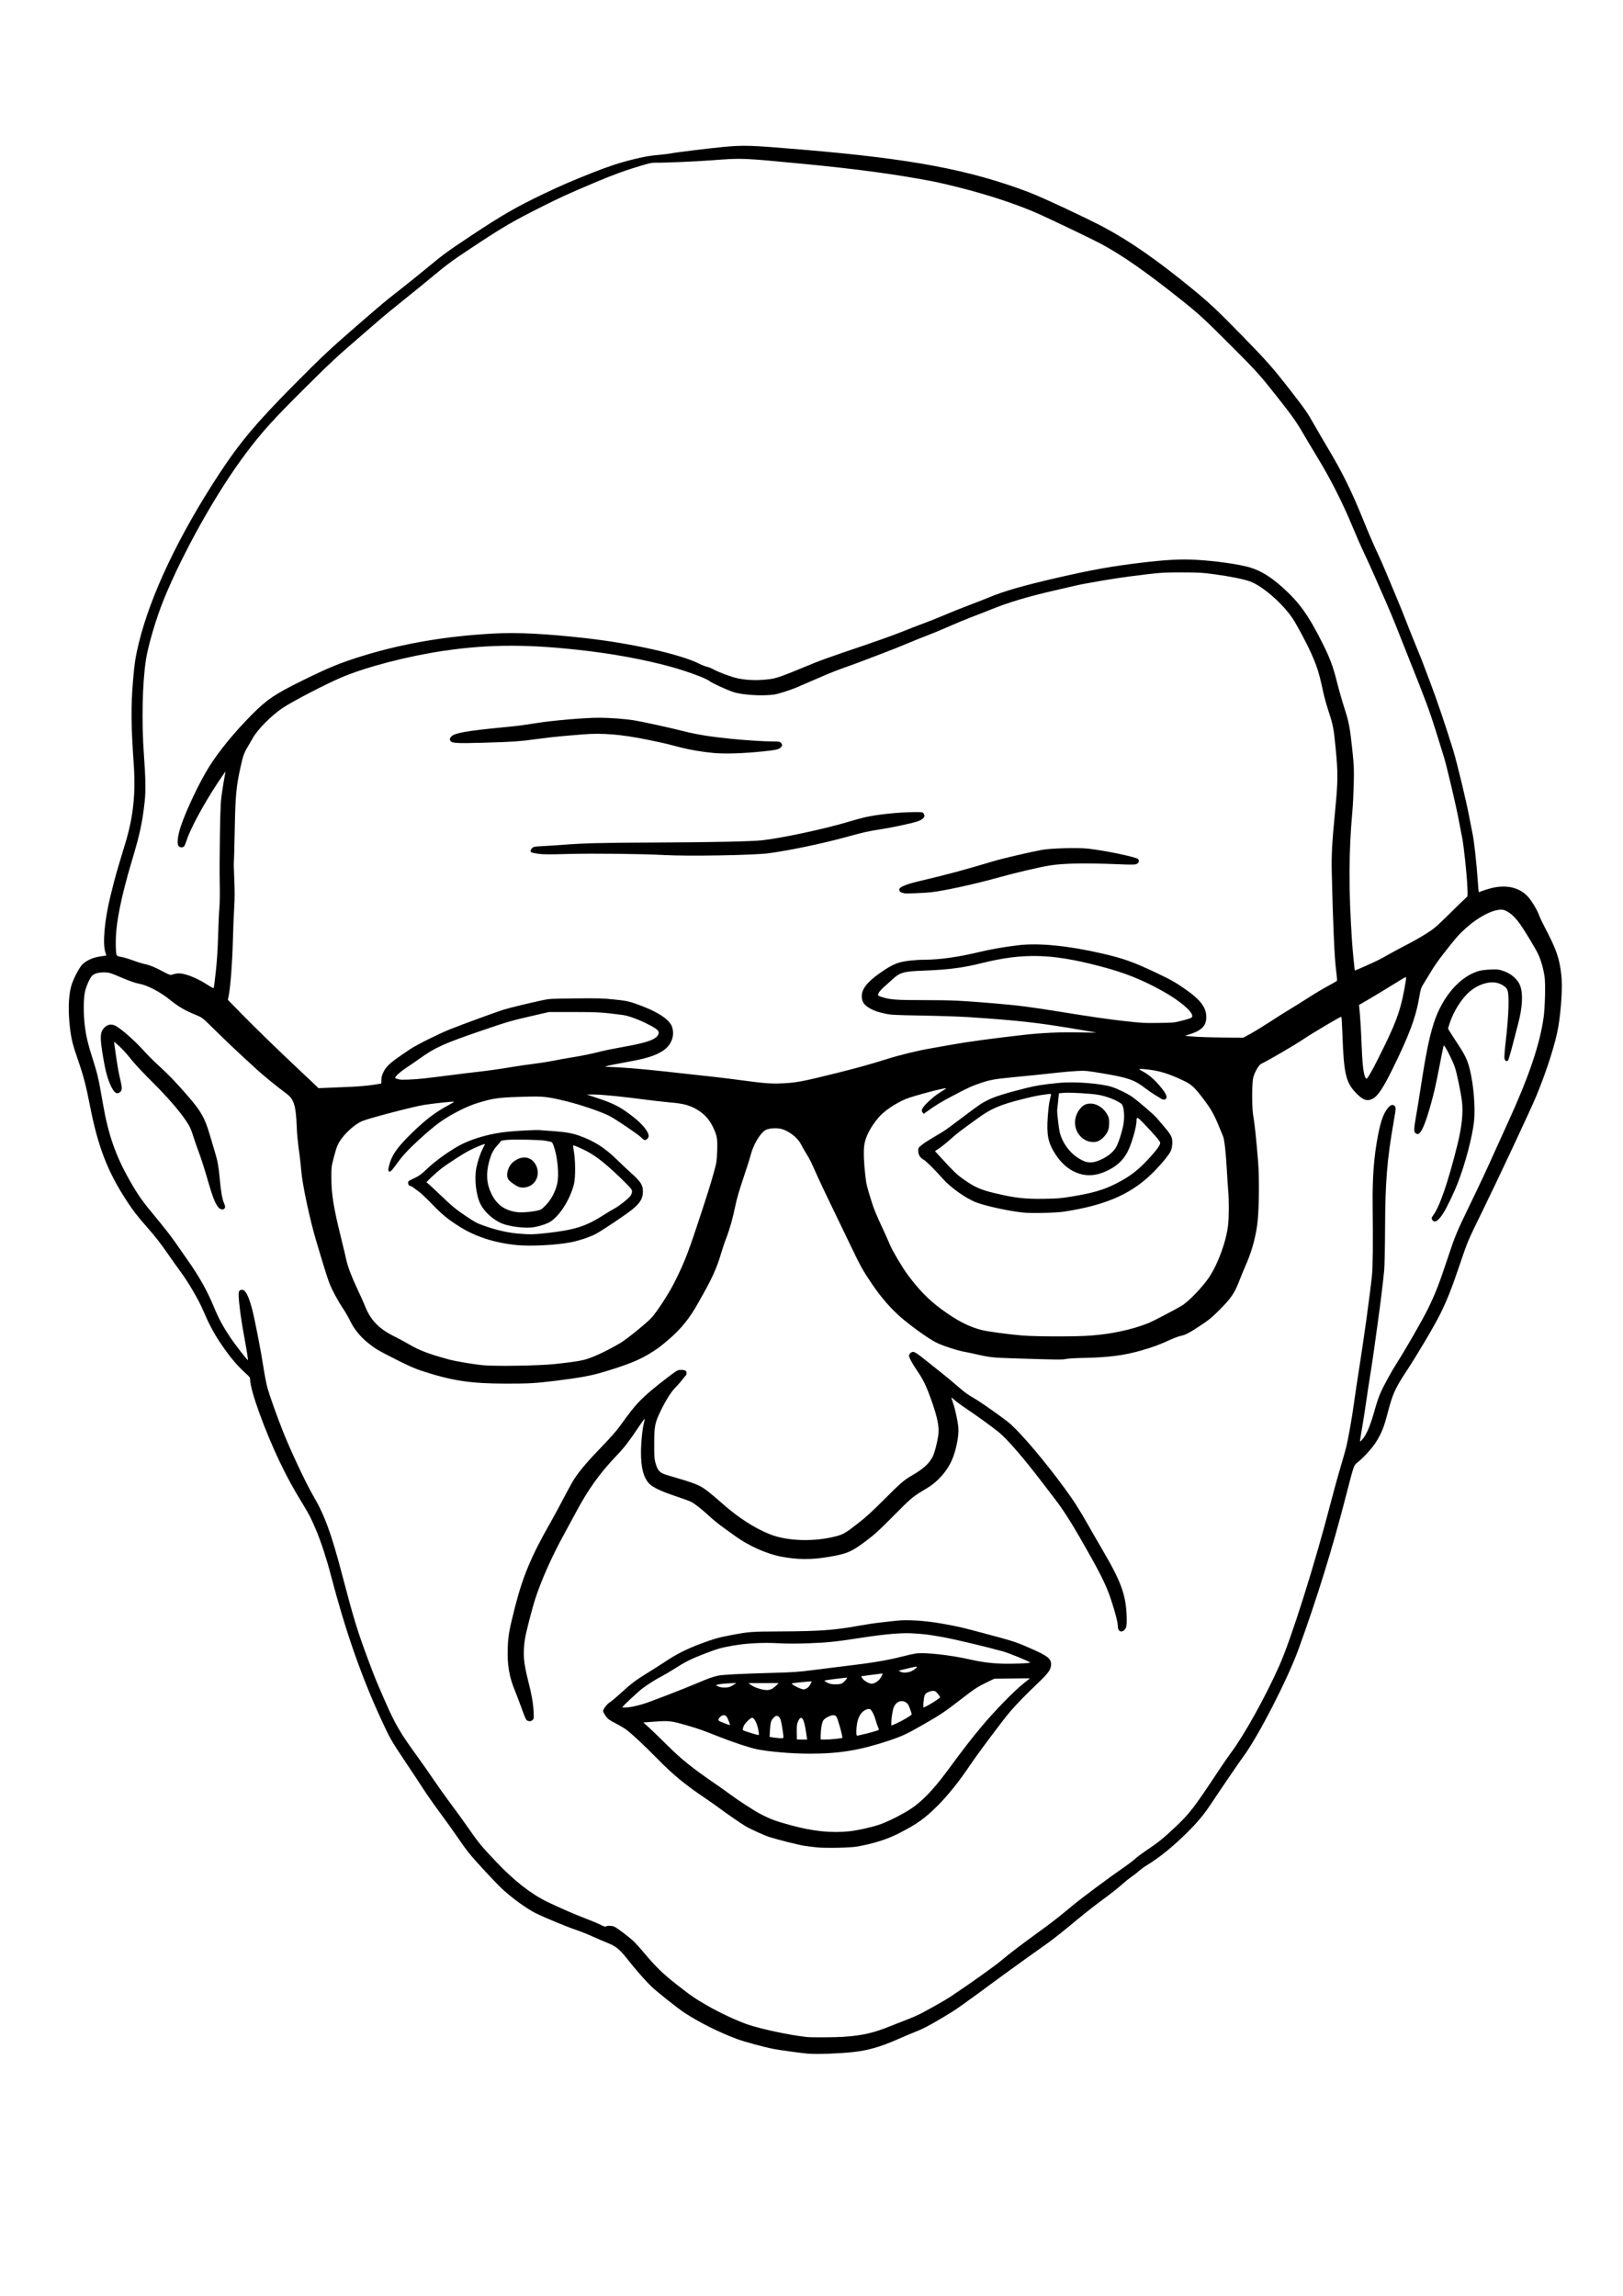 <?xml version="1.0" encoding="UTF-8" standalone="no"?>
<svg
   xmlns:dc="http://purl.org/dc/elements/1.1/"
   xmlns:cc="http://creativecommons.org/ns#"
   xmlns:rdf="http://www.w3.org/1999/02/22-rdf-syntax-ns#"
   xmlns:svg="http://www.w3.org/2000/svg"
   xmlns="http://www.w3.org/2000/svg"
   id="svg8"
   version="1.1"
   viewBox="0 0 210 297"
   height="297mm"
   width="210mm">
  <defs
     id="defs2" />
  <g
     id="layer1">
    <path
       id="path24"
       d="m 104.527,265.672 c -0.769,-0.061 -3.642,-0.455 -4.446,-0.61 -1.194,-0.23 -3.831,-0.948 -4.764,-1.297 -2.289,-0.856 -4.892,-2.161 -6.774,-3.397 -0.878,-0.577 -3.587,-2.733 -4.306,-3.428 -0.714,-0.69 -2.04,-2.201 -2.947,-3.358 -1.093,-1.394 -1.562,-1.789 -2.637,-2.216 -0.497,-0.198 -1.376,-0.577 -1.953,-0.842 -0.577,-0.265 -1.586,-0.665 -2.242,-0.889 -1.231,-0.42 -4.133,-1.625 -5.172,-2.148 -1.103,-0.555 -2.87,-1.825 -4.159,-2.988 -0.891,-0.804 -3.607,-3.727 -4.514,-4.858 -0.304,-0.379 -0.931,-1.25 -1.392,-1.935 -0.462,-0.685 -1.453,-2.071 -2.204,-3.08 -0.75,-1.009 -1.736,-2.41 -2.19,-3.114 -0.454,-0.704 -1.502,-2.288 -2.328,-3.521 -1.897,-2.832 -2.055,-3.111 -3.256,-5.729 -2.561,-5.582 -4.566,-11.352 -6.452,-18.559 -0.557,-2.129 -1.263,-4.277 -1.911,-5.81 -0.618,-1.464 -0.889,-1.992 -1.681,-3.287 -1.274,-2.079 -2.007,-3.42 -2.994,-5.476 -1.938,-4.036 -3.831,-9.28 -3.834,-10.621 -7.05e-4,-0.293 -0.052,-0.371 -0.517,-0.789 -1.22,-1.097 -2.136,-2.197 -3.409,-4.092 -0.79,-1.175 -1.479,-2.486 -2.175,-4.136 -0.547,-1.298 -1.897,-3.612 -2.875,-4.929 -0.368,-0.495 -1.046,-1.448 -1.507,-2.117 -1.059,-1.537 -1.7,-2.364 -2.832,-3.656 -1.277,-1.457 -1.813,-2.147 -2.592,-3.331 -2.543,-3.867 -3.807,-7.135 -4.849,-12.538 -0.463,-2.401 -0.828,-3.792 -1.515,-5.771 -0.669,-1.928 -0.862,-2.682 -1.026,-4.005 -0.266,-2.146 -0.232,-4.041 0.097,-5.42 0.205,-0.859 1.028,-2.496 1.483,-2.951 0.531,-0.531 1.385,-0.914 2.331,-1.045 0.408,-0.057 0.752,-0.109 0.764,-0.116 0.012,-0.007 -0.034,-0.171 -0.102,-0.364 -0.403,-1.143 -0.122,-4.256 0.672,-7.439 0.65,-2.607 0.664,-2.656 1.909,-6.767 1.013,-3.345 1.339,-6.389 1.082,-10.089 -0.358,-5.163 -0.38,-7.504 -0.1,-10.878 0.184,-2.215 0.333,-3.184 0.753,-4.899 1.535,-6.262 5.215,-13.989 10.46,-21.967 2.609,-3.968 4.752,-6.52 9.507,-11.319 3.72,-3.755 4.783,-4.754 8.224,-7.734 3.686,-3.192 3.52,-3.052 5.563,-4.651 0.982,-0.768 2.514,-2 3.404,-2.738 2.254,-1.867 2.756,-2.236 5.771,-4.237 4.087,-2.713 5.932,-3.775 9.578,-5.515 2.072,-0.989 3.524,-1.616 6.15,-2.658 2.082,-0.826 3.647,-1.338 5.35,-1.749 1.545,-0.374 2.042,-0.458 3.418,-0.584 0.548,-0.05 1.152,-0.125 1.342,-0.167 0.536,-0.118 4.78,-0.645 6.671,-0.828 2.837,-0.274 3.596,-0.25 10.546,0.338 14.102,1.193 21.526,2.595 29.239,5.524 1.642,0.624 7.639,3.429 9.705,4.54 3.412,1.835 6.851,4.232 11.334,7.9 2.257,1.847 3.311,2.836 6.524,6.127 3.209,3.287 3.913,4.086 6.336,7.2 1.745,2.242 2.123,2.79 2.954,4.275 0.329,0.588 1.125,1.952 1.768,3.031 1.947,3.266 3.086,5.586 4.673,9.517 0.516,1.279 1.256,2.998 1.644,3.82 0.388,0.822 0.918,2.018 1.179,2.657 0.26,0.639 0.792,1.91 1.182,2.823 0.39,0.913 1.035,2.501 1.433,3.529 0.398,1.028 1.01,2.553 1.358,3.39 0.349,0.837 0.634,1.538 0.634,1.557 0,0.019 0.463,1.24 1.03,2.713 0.883,2.296 2.201,6.176 3.111,9.155 0.457,1.497 1.67,6.522 2.013,8.345 0.185,0.982 0.388,2.009 0.45,2.284 0.211,0.928 0.529,3.787 0.705,6.349 0.049,0.706 0.1,1.296 0.114,1.31 0.014,0.014 0.203,-0.05 0.42,-0.143 0.217,-0.093 0.761,-0.262 1.21,-0.376 1.917,-0.486 3.627,-0.094 4.712,1.08 0.504,0.545 1.257,1.8 1.495,2.492 0.079,0.228 0.379,0.864 0.667,1.412 1.551,2.95 1.943,4.077 2.186,6.286 0.161,1.464 -0.013,4.413 -0.393,6.667 -0.357,2.115 -1.511,5.737 -2.87,9.009 -0.705,1.697 -4.995,10.855 -6.963,14.863 -1.884,3.838 -1.908,3.896 -2.946,6.975 -1.012,3.004 -1.638,4.581 -2.531,6.372 -0.761,1.527 -2.946,5.219 -4.346,7.343 -1.457,2.21 -1.787,2.946 -2.429,5.409 -0.474,1.821 -0.745,2.507 -1.459,3.691 -0.449,0.745 -1.64,2.064 -2.437,2.699 -0.495,0.394 -0.445,0.25 -1.53,4.462 -1.725,6.698 -3.707,13.097 -6.096,19.68 -1.414,3.897 -5.248,11.354 -7.148,13.905 -0.478,0.642 -2.7,3.895 -4.201,6.151 -0.907,1.363 -1.752,2.378 -3.064,3.679 -1.792,1.777 -3.62,3.262 -5.176,4.204 -0.354,0.214 -0.84,0.567 -1.079,0.784 -0.24,0.217 -0.663,0.548 -0.942,0.735 -0.278,0.187 -0.708,0.524 -0.955,0.748 -0.696,0.631 -1.755,1.466 -3.198,2.522 -0.726,0.532 -2.287,1.773 -3.469,2.758 -1.182,0.986 -2.614,2.12 -3.184,2.521 -1.492,1.051 -4.604,3.282 -5.603,4.016 -6.208,4.566 -6.218,4.573 -8.081,5.678 -1.824,1.082 -2.529,1.448 -3.565,1.848 -0.41,0.159 -1.364,0.56 -2.12,0.893 -2.364,1.041 -3.971,1.501 -5.94,1.7 -1.981,0.201 -4.588,0.289 -5.771,0.195 z m 4.664,-2.184 c 2.362,-0.155 3.848,-0.494 6.006,-1.372 0.639,-0.26 1.643,-0.655 2.229,-0.878 0.587,-0.223 1.371,-0.567 1.744,-0.763 1.355,-0.716 3.182,-1.754 3.749,-2.13 2.601,-1.723 5.937,-4.104 6.809,-4.86 0.742,-0.643 2.469,-1.958 4.546,-3.461 1.836,-1.329 2.56,-1.893 4.546,-3.542 1.172,-0.973 4.806,-3.68 6.435,-4.792 0.594,-0.405 1.304,-0.938 1.578,-1.185 0.274,-0.246 0.797,-0.649 1.163,-0.896 1.939,-1.309 2.412,-1.687 4.089,-3.264 1.818,-1.709 2.401,-2.467 5.53,-7.192 0.635,-0.959 1.379,-2.038 1.652,-2.397 1.662,-2.185 4.525,-7.34 6.277,-11.304 1.568,-3.546 4.619,-13.228 6.667,-21.157 0.363,-1.406 0.904,-3.368 1.201,-4.359 0.297,-0.991 0.63,-2.158 0.74,-2.591 0.287,-1.134 0.751,-3.732 1.044,-5.851 0.14,-1.007 0.381,-2.633 0.537,-3.615 0.721,-4.538 1.542,-10.466 1.793,-12.954 0.109,-1.084 0.137,-4.078 0.082,-9.009 -0.041,-3.657 0.165,-6.327 0.698,-9.075 0.353,-1.818 0.711,-2.807 1.26,-3.484 0.339,-0.418 0.626,-0.521 0.86,-0.309 0.213,0.193 0.207,0.327 -0.084,1.992 -0.873,4.986 -1.098,7.745 -1.127,13.865 -0.012,2.501 -0.063,4.906 -0.115,5.439 -0.155,1.588 -0.499,4.425 -0.755,6.228 -0.133,0.936 -0.356,2.549 -0.495,3.584 -0.139,1.035 -0.381,2.66 -0.537,3.612 -0.156,0.952 -0.4,2.552 -0.542,3.557 -0.141,1.005 -0.386,2.571 -0.544,3.482 -0.158,0.91 -0.273,1.669 -0.256,1.685 0.017,0.017 0.169,-0.13 0.337,-0.326 0.551,-0.641 1.042,-1.85 1.663,-4.091 0.164,-0.592 0.447,-1.417 0.63,-1.832 0.435,-0.991 1.448,-2.843 2.173,-3.972 1.093,-1.702 3.316,-5.576 4.007,-6.987 0.904,-1.844 1.456,-3.259 2.493,-6.394 0.995,-3.007 1.193,-3.484 2.94,-7.087 1.304,-2.689 2.321,-4.867 3.245,-6.947 0.264,-0.594 1.004,-2.222 1.644,-3.619 2.693,-5.87 4.141,-10.131 4.626,-13.611 0.182,-1.304 0.257,-4.344 0.13,-5.24 -0.146,-1.032 -0.465,-2.166 -0.824,-2.928 -0.373,-0.794 -1.738,-3.052 -2.408,-3.987 -0.8,-1.115 -1.699,-1.795 -2.373,-1.795 -1.159,0 -2.998,0.96 -4.574,2.386 -0.93,0.842 -1.172,1.114 -2.567,2.883 -1.121,1.422 -1.389,1.805 -2.184,3.122 -0.316,0.523 -0.691,1.137 -0.835,1.366 -0.211,0.336 -0.294,0.613 -0.434,1.453 -0.449,2.7 -1.306,5.008 -3.53,9.508 -1.412,2.856 -2.114,3.776 -2.985,3.907 -0.536,0.08 -0.979,-0.165 -1.749,-0.971 -1.253,-1.311 -1.525,-2.509 -1.695,-7.451 -0.043,-1.251 -0.109,-2.305 -0.147,-2.343 -0.066,-0.066 -3.709,2.092 -5.008,2.966 -1.098,0.739 -4.562,2.756 -5.352,3.116 -0.296,0.135 -0.791,0.962 -1.012,1.69 -0.218,0.718 -0.219,4.038 -0.001,5.187 0.152,0.8 0.364,2.82 0.602,5.733 0.187,2.285 0.125,6.603 -0.118,8.281 -0.275,1.894 -0.778,3.619 -1.57,5.379 -0.164,0.365 -0.512,1.214 -0.772,1.886 -0.595,1.536 -1.052,2.198 -2.57,3.721 -0.939,0.942 -1.324,1.258 -2.367,1.945 -1.56,1.027 -1.986,1.253 -2.59,1.371 -0.265,0.052 -0.893,0.284 -1.395,0.516 -1.324,0.612 -2.231,0.948 -3.69,1.367 -2.292,0.659 -4.272,0.913 -7.644,0.978 -0.936,0.018 -1.908,0.079 -2.159,0.135 -0.469,0.104 -1.072,0.097 -6.726,-0.082 -2.662,-0.084 -3.156,-0.136 -4.728,-0.499 -0.574,-0.132 -1.286,-0.283 -1.583,-0.334 -1.018,-0.177 -3.005,-0.831 -3.813,-1.255 -0.959,-0.503 -2.916,-1.895 -4.317,-3.069 -1.334,-1.118 -2.723,-2.701 -3.895,-4.438 -1.217,-1.803 -1.497,-2.304 -2.739,-4.899 -0.59,-1.233 -1.689,-3.512 -2.442,-5.065 -0.753,-1.553 -1.602,-3.346 -1.888,-3.986 -0.91,-2.038 -0.988,-2.196 -1.446,-2.937 -0.248,-0.4 -0.564,-0.953 -0.703,-1.229 -0.477,-0.944 -1.802,-1.896 -2.818,-2.023 -0.715,-0.09 -1.517,0.018 -1.839,0.247 -0.703,0.5 -1.514,1.899 -1.832,3.16 -0.098,0.388 -0.531,1.752 -0.962,3.031 -0.538,1.598 -0.862,2.715 -1.033,3.571 -0.312,1.553 -0.735,3.045 -1.203,4.247 -0.199,0.509 -0.534,1.518 -0.746,2.242 -0.398,1.361 -1.05,2.839 -2.012,4.555 -0.256,0.457 -0.653,1.167 -0.882,1.578 -1.03,1.847 -2.148,3.247 -3.595,4.502 -1.31,1.136 -1.59,1.343 -2.779,2.062 -1.295,0.782 -2.811,1.387 -5.597,2.231 -1.824,0.553 -3.059,0.785 -6.394,1.203 -2.579,0.323 -3.608,0.382 -6.477,0.375 -4.634,-0.011 -6.962,-0.367 -10.952,-1.674 -0.851,-0.279 -1.711,-0.66 -3.28,-1.456 -2.363,-1.199 -2.671,-1.381 -3.606,-2.134 -0.995,-0.802 -1.785,-1.77 -2.295,-2.812 -0.238,-0.487 -0.647,-1.202 -0.909,-1.591 -0.661,-0.979 -1.426,-2.392 -1.775,-3.28 -0.162,-0.411 -0.525,-1.513 -0.807,-2.45 -0.282,-0.936 -0.676,-2.244 -0.875,-2.906 -0.871,-2.898 -1.859,-7.535 -1.99,-9.342 -0.026,-0.365 -0.102,-1.075 -0.167,-1.578 -0.315,-2.414 -0.365,-2.912 -0.412,-4.11 -0.104,-2.652 -0.367,-3.482 -1.328,-4.184 -1.052,-0.769 -2.992,-2.349 -3.795,-3.088 -0.442,-0.407 -1.414,-1.3 -2.159,-1.983 -0.745,-0.683 -2.158,-2.035 -3.14,-3.003 -1.781,-1.755 -1.787,-1.761 -2.519,-2.061 -1.528,-0.626 -2.357,-1.105 -3.445,-1.991 -1.251,-1.018 -2.907,-1.889 -3.967,-2.085 -0.494,-0.091 -1.165,-0.317 -2.025,-0.68 -1.813,-0.765 -1.884,-0.788 -2.533,-0.793 -0.679,-0.006 -1.173,0.117 -1.497,0.371 -0.311,0.244 -0.823,1.366 -0.998,2.184 -0.189,0.883 -0.191,2.958 -0.006,4.401 0.17,1.323 0.412,2.349 0.951,4.027 0.696,2.169 0.824,2.722 1.384,5.979 0.692,4.031 1.66,6.793 3.523,10.053 1.051,1.839 1.625,2.645 3.377,4.744 0.889,1.064 1.976,2.459 2.417,3.098 0.44,0.639 1.195,1.722 1.678,2.405 1.461,2.069 2.544,4.006 3.37,6.023 0.578,1.411 1.145,2.472 2.041,3.82 0.682,1.025 2.304,3.119 2.364,3.052 0.035,-0.04 -0.212,-1.584 -0.502,-3.135 -0.485,-2.597 -0.795,-5.2 -0.675,-5.678 0.063,-0.251 0.367,-0.36 0.622,-0.223 0.361,0.193 0.753,1.088 1.129,2.58 0.349,1.382 1.107,5.29 1.412,7.275 0.162,1.055 0.403,2.307 0.537,2.782 0.283,1.007 1.208,3.607 1.971,5.538 0.99,2.507 3.06,6.908 3.976,8.455 1.425,2.406 2.333,4.886 3.691,10.078 1.48,5.661 2.029,7.455 3.388,11.085 0.865,2.31 1.06,2.788 2.137,5.242 1.396,3.182 1.959,4.145 4.363,7.463 0.596,0.822 1.497,2.111 2.004,2.865 0.507,0.754 1.507,2.155 2.223,3.114 0.716,0.959 1.651,2.248 2.078,2.865 1.482,2.14 1.82,2.553 3.756,4.592 2.318,2.441 4.485,4.142 6.58,5.163 1.536,0.749 3.799,1.732 5.107,2.22 0.617,0.23 1.415,0.565 1.775,0.746 0.466,0.234 0.68,0.303 0.743,0.239 0.125,-0.125 0.756,-0.111 1.076,0.022 0.316,0.132 1.722,1.184 2.415,1.806 0.268,0.241 0.926,0.963 1.463,1.606 1.441,1.725 2.445,2.705 4.096,3.996 2.067,1.617 2.389,1.838 4.125,2.841 1.544,0.892 3.881,1.979 5.219,2.427 1.789,0.599 5.413,1.366 7.569,1.602 0.633,0.069 3.628,0.054 4.83,-0.025 z m -3.46,-24.5 c -0.457,-0.042 -1.192,-0.132 -1.634,-0.2 -0.778,-0.121 -3.454,-0.792 -4.552,-1.142 -0.626,-0.2 -2.46,-1.032 -3.094,-1.405 -0.528,-0.31 -2.607,-1.747 -3.466,-2.395 -0.343,-0.258 -1.134,-0.814 -1.758,-1.234 -2.589,-1.743 -4.207,-3.078 -6.168,-5.088 -1.685,-1.728 -3.534,-3.443 -4.183,-3.881 -0.259,-0.175 -0.85,-0.512 -1.312,-0.749 -0.715,-0.366 -0.892,-0.499 -1.183,-0.888 -0.193,-0.259 -0.342,-0.55 -0.342,-0.671 0,-0.255 0.577,-0.976 0.924,-1.155 0.131,-0.068 0.734,-0.576 1.339,-1.128 1.42,-1.297 1.882,-1.645 3.591,-2.703 0.776,-0.481 1.673,-1.051 1.993,-1.266 1.585,-1.069 2.866,-1.723 4.779,-2.439 1.67,-0.625 2.268,-0.797 3.774,-1.085 2.466,-0.471 2.679,-0.488 6.477,-0.506 5.166,-0.025 7.061,-0.163 10.255,-0.746 0.845,-0.154 2.115,-0.343 2.823,-0.419 0.708,-0.076 1.549,-0.171 1.868,-0.21 1.472,-0.181 3.859,-0.032 6.145,0.385 2.125,0.387 2.347,0.438 5.356,1.242 3.883,1.036 4.135,1.119 6.145,2.012 2.07,0.92 2.489,1.256 2.491,1.995 7.2e-4,0.628 -0.322,1.102 -1.564,2.29 -1.864,1.785 -2.835,2.779 -3.74,3.831 -0.909,1.056 -4.135,5.366 -5.152,6.881 -1.396,2.081 -2.836,3.888 -4.154,5.21 -1.729,1.735 -2.713,2.437 -5.153,3.68 -1.445,0.736 -3.225,1.299 -5.273,1.669 -0.895,0.162 -3.99,0.232 -5.231,0.118 z m 4.122,-2.075 c 1.004,-0.101 2.67,-0.465 3.849,-0.841 1.027,-0.327 3.042,-1.334 4.197,-2.098 1.38,-0.912 2.892,-2.482 4.564,-4.739 2.471,-3.334 3.018,-4.043 4.517,-5.848 1.658,-1.997 4.291,-4.696 5.509,-5.647 0.422,-0.33 0.768,-0.609 0.768,-0.62 0,-0.011 -1.037,-0.004 -2.304,0.016 l -2.304,0.036 -0.913,0.44 c -1.275,0.615 -1.599,0.828 -3.529,2.32 -2.012,1.556 -2.487,1.873 -4.733,3.162 -2.18,1.251 -2.715,1.499 -4.549,2.112 -3.638,1.214 -6.356,1.66 -10.107,1.659 -2.378,-7.1e-4 -5.297,-0.246 -6.912,-0.58 -0.951,-0.197 -3.014,-0.88 -4.879,-1.616 -2.214,-0.874 -2.649,-1.027 -4.12,-1.455 -2.051,-0.596 -2.335,-0.63 -4.144,-0.498 l -1.524,0.111 0.742,0.67 c 0.408,0.368 1.414,1.34 2.236,2.158 1.971,1.963 3.24,2.984 6.477,5.211 0.548,0.377 1.335,0.936 1.748,1.242 1.162,0.86 3.193,2.174 4,2.588 1.302,0.668 1.901,0.888 3.877,1.428 2.85,0.778 5.197,1.024 7.534,0.788 z m -5.45,-12.099 c -0.02,-0.126 -0.078,-0.509 -0.129,-0.851 -0.257,-1.744 -0.604,-2.178 -1.012,-1.267 -0.15,0.335 -0.176,0.541 -0.168,1.35 0.005,0.525 0.012,0.964 0.015,0.976 0.004,0.011 0.304,0.021 0.668,0.021 h 0.662 z m 3.677,0.142 c 0.443,-0.047 0.849,-0.101 0.9,-0.118 0.112,-0.038 -0.541,-2.424 -0.751,-2.744 -0.099,-0.151 -0.209,-0.207 -0.409,-0.207 -0.391,0 -1.144,0.405 -1.317,0.71 -0.167,0.293 -0.311,1.176 -0.313,1.926 l -0.001,0.519 h 0.543 c 0.299,0 0.906,-0.039 1.349,-0.086 z m -6.708,-0.246 c 0,-0.294 -0.25,-1.858 -0.345,-2.158 -0.193,-0.612 -0.548,-0.749 -0.917,-0.353 -0.35,0.375 -0.413,0.58 -0.48,1.547 -0.035,0.508 -0.058,0.931 -0.051,0.941 0.026,0.036 1.103,0.171 1.439,0.18 0.301,0.009 0.353,-0.014 0.353,-0.156 z m 10.296,-0.334 c 0.952,-0.225 1.936,-0.509 2.021,-0.583 0.038,-0.033 0.011,-0.173 -0.06,-0.311 -0.071,-0.138 -0.21,-0.544 -0.308,-0.902 -0.177,-0.65 -0.47,-1.251 -0.704,-1.445 -0.183,-0.152 -0.713,0.032 -1.041,0.36 -0.396,0.396 -0.637,0.998 -0.731,1.831 -0.078,0.69 -0.05,1.22 0.066,1.218 0.029,0 0.37,-0.076 0.758,-0.168 z m -13.499,-0.309 c -0.146,-1 -0.541,-1.848 -0.862,-1.848 -0.158,0 -0.732,0.513 -0.956,0.856 -0.206,0.314 -0.299,0.708 -0.183,0.78 0.125,0.078 1.806,0.597 1.95,0.602 0.083,0.003 0.095,-0.091 0.051,-0.391 z m -3.846,-1.345 c -0.253,-0.665 -0.391,-0.835 -0.68,-0.835 -0.265,0 -0.606,0.288 -0.681,0.576 -0.034,0.131 0.08,0.202 0.717,0.444 0.417,0.158 0.769,0.278 0.783,0.267 0.013,-0.012 -0.049,-0.215 -0.14,-0.452 z m 21.731,0.2 c 0.827,-0.38 1.928,-1.044 1.917,-1.156 -0.005,-0.048 -0.107,-0.367 -0.228,-0.708 -0.174,-0.491 -0.279,-0.66 -0.502,-0.81 -0.592,-0.396 -1.268,-0.139 -1.599,0.609 -0.191,0.431 -0.414,2.358 -0.273,2.358 0.026,0 0.334,-0.132 0.685,-0.293 z m -34.097,-2.158 c 0.334,-0.07 0.925,-0.223 1.313,-0.341 0.836,-0.254 5.063,-1.886 6.892,-2.661 1.531,-0.649 2.021,-0.825 2.74,-0.985 0.605,-0.134 2.851,-0.249 7.224,-0.369 2.591,-0.071 3.219,-0.116 5.19,-0.373 1.233,-0.16 3.045,-0.386 4.027,-0.501 3.48,-0.407 5.515,-0.748 7.438,-1.247 0.597,-0.155 1.342,-0.322 1.655,-0.372 1.175,-0.188 4.493,0.176 7.182,0.788 1.344,0.306 2.499,0.46 3.861,0.514 1.389,0.055 3.915,-0.038 3.806,-0.141 -0.208,-0.197 -2.671,-1.203 -3.541,-1.446 -2.076,-0.58 -6.13,-1.546 -7.674,-1.828 -1.892,-0.346 -2.647,-0.438 -4.21,-0.511 -1.331,-0.062 -3.487,0.129 -6.234,0.554 -3.497,0.541 -4.532,0.651 -6.936,0.737 -1.632,0.059 -2.852,0.058 -3.942,-0.002 -2.002,-0.11 -4.182,7.1e-4 -5.854,0.298 -1.655,0.294 -1.959,0.381 -3.815,1.09 -1.658,0.634 -2.448,1.035 -3.991,2.024 -0.48,0.307 -1.112,0.68 -1.406,0.828 -0.73,0.368 -1.834,1.06 -2.561,1.606 -0.542,0.407 -2.592,2.325 -2.592,2.425 0,0.086 0.848,0.034 1.427,-0.086 z m 38.173,-0.177 c 0.712,-0.395 1.503,-0.929 1.503,-1.015 0,-0.145 -0.498,-0.746 -0.662,-0.797 -0.401,-0.127 -1.128,0.144 -1.308,0.488 -0.141,0.269 -0.262,1.628 -0.145,1.628 0.036,0 0.311,-0.137 0.612,-0.304 z m -20.27,-2.097 c 0.169,-0.087 0.437,-0.293 0.594,-0.457 l 0.286,-0.298 -1.947,0.002 -1.947,0.002 0.208,0.162 c 0.483,0.378 1.508,0.725 2.183,0.74 0.173,0.004 0.453,-0.065 0.623,-0.152 z m 4.455,-0.041 c 0.181,-0.076 0.359,-0.252 0.506,-0.502 0.124,-0.212 0.21,-0.401 0.191,-0.42 -0.019,-0.019 -0.407,0.003 -0.861,0.049 -0.455,0.046 -1.023,0.103 -1.263,0.127 -0.24,0.024 -0.435,0.069 -0.435,0.1 0.002,0.099 0.601,0.45 1.034,0.606 0.511,0.184 0.485,0.183 0.828,0.04 z m -9.824,-0.253 c 0.154,-0.067 0.392,-0.201 0.529,-0.298 l 0.249,-0.177 -0.996,0.047 c -0.548,0.026 -1.145,0.089 -1.326,0.141 l -0.33,0.094 0.288,0.154 c 0.356,0.19 1.19,0.211 1.586,0.04 z M 108.922,217.781 c 0.237,-0.123 0.67,-0.58 0.67,-0.707 0,-0.038 -0.065,-0.056 -0.145,-0.04 -0.08,0.016 -0.734,0.094 -1.453,0.174 -0.719,0.08 -1.308,0.174 -1.308,0.21 0,0.075 0.267,0.237 0.623,0.376 0.361,0.141 1.331,0.134 1.613,-0.011 z m 4.421,-0.149 c 0.168,-0.103 0.377,-0.28 0.466,-0.394 0.222,-0.287 0.451,-0.747 0.373,-0.749 -0.035,-7.1e-4 -0.671,0.08 -1.413,0.18 l -1.349,0.181 0.149,0.256 c 0.177,0.305 0.87,0.709 1.221,0.711 0.137,7.1e-4 0.386,-0.082 0.554,-0.185 z m 4.562,-1.427 c 0.361,-0.156 0.797,-0.512 0.721,-0.589 -0.033,-0.033 -0.574,0.069 -1.204,0.227 l -1.145,0.286 0.249,0.141 c 0.288,0.163 0.918,0.133 1.379,-0.065 z m -49.59,6.414 c -0.257,-0.086 -0.286,-0.144 -0.907,-1.852 -0.266,-0.731 -0.615,-1.646 -0.775,-2.034 -0.746,-1.801 -1.01,-3.338 -0.94,-5.48 0.053,-1.635 0.172,-2.31 0.937,-5.335 0.989,-3.909 2.132,-6.647 4.516,-10.815 0.47,-0.822 1.29,-2.336 1.822,-3.365 0.532,-1.029 1.145,-2.136 1.363,-2.461 0.74,-1.102 1.796,-2.339 3.481,-4.074 0.991,-1.02 1.936,-2.083 2.303,-2.589 1.465,-2.019 1.875,-2.542 2.549,-3.25 0.83,-0.872 2.061,-1.92 3.786,-3.222 1.185,-0.895 1.243,-0.927 1.645,-0.927 0.546,0 0.738,0.108 0.738,0.413 0,0.133 -0.038,0.265 -0.085,0.294 -0.047,0.029 -0.238,0.26 -0.426,0.514 -0.188,0.254 -0.575,0.697 -0.861,0.985 -0.608,0.611 -1.285,1.67 -1.961,3.067 -0.767,1.585 -0.844,1.97 -0.853,4.235 -0.006,1.594 0.018,1.999 0.142,2.45 0.302,1.095 0.557,1.369 1.549,1.659 3.911,1.146 4.185,1.258 5.412,2.222 0.393,0.309 1.141,0.942 1.661,1.407 2.086,1.863 4.287,3.28 6.307,4.06 2.251,0.869 5.763,0.951 8.532,0.198 0.882,-0.24 1.181,-0.417 2.724,-1.616 1.067,-0.829 1.872,-1.563 3.471,-3.165 2.128,-2.131 2.529,-2.475 3.618,-3.102 1.392,-0.801 2.176,-1.52 2.618,-2.4 0.246,-0.491 0.572,-1.724 0.718,-2.722 0.163,-1.115 -0.09,-2.359 -0.987,-4.844 -0.584,-1.619 -1.004,-2.476 -1.721,-3.513 -0.686,-0.993 -1.135,-1.846 -1.07,-2.031 0.096,-0.271 0.3,-0.435 0.542,-0.435 0.178,0 0.485,0.192 1.166,0.727 2.136,1.679 3.561,2.832 4.38,3.545 1.161,1.01 1.393,1.181 2.367,1.747 0.996,0.579 4.038,2.74 4.678,3.322 1.591,1.448 4.438,4.817 6.878,8.138 1.299,1.767 2.036,2.914 3.201,4.982 0.438,0.776 1.267,2.215 1.843,3.197 2.351,4.008 2.987,5.732 3.095,8.392 0.055,1.346 -0.012,1.709 -0.367,1.988 -0.397,0.312 -0.77,0.041 -0.77,-0.561 0,-0.49 -0.327,-1.76 -0.892,-3.463 -0.646,-1.948 -1.444,-3.529 -4.128,-8.182 -1.217,-2.11 -2.164,-3.565 -3.161,-4.858 -0.423,-0.548 -1.1,-1.432 -1.505,-1.964 -2.468,-3.243 -4.607,-5.722 -5.71,-6.617 -0.873,-0.708 -2.85,-2.143 -4.082,-2.961 -0.642,-0.427 -1.357,-0.947 -1.59,-1.156 -0.233,-0.209 -0.44,-0.38 -0.461,-0.38 -0.021,0 0.067,0.296 0.195,0.658 0.29,0.819 0.633,2.426 0.704,3.294 0.084,1.032 -0.326,3.023 -0.87,4.222 -0.639,1.41 -1.836,2.753 -3.149,3.534 -1.932,1.149 -1.957,1.169 -4.333,3.565 -1.944,1.96 -2.483,2.451 -3.622,3.304 -1.893,1.416 -2.43,1.643 -4.848,2.053 -2.199,0.372 -4.024,0.36 -6.108,-0.041 -1.886,-0.363 -4.185,-1.388 -5.913,-2.635 -0.398,-0.288 -1.141,-0.823 -1.65,-1.189 -0.509,-0.366 -1.264,-0.979 -1.677,-1.362 -0.991,-0.917 -1.935,-1.662 -2.41,-1.903 -0.211,-0.107 -1.126,-0.442 -2.033,-0.744 -1.889,-0.63 -2.978,-1.153 -3.422,-1.645 -0.712,-0.788 -1.033,-2.029 -1.033,-4.001 0,-1.271 0.173,-3.015 0.379,-3.807 0.071,-0.273 0.111,-0.515 0.089,-0.537 -0.022,-0.022 -0.385,0.477 -0.807,1.109 -1.167,1.748 -1.815,2.591 -2.714,3.531 -2.306,2.41 -3.78,4.47 -5.457,7.624 -0.401,0.754 -1.048,1.949 -1.439,2.657 -1.554,2.816 -2.956,5.961 -3.743,8.402 -0.426,1.321 -1.216,4.403 -1.326,5.175 -0.269,1.886 -0.186,2.979 0.403,5.314 0.481,1.905 0.652,2.867 0.721,4.048 0.045,0.774 0.033,0.914 -0.091,1.05 -0.183,0.202 -0.369,0.248 -0.639,0.158 z M 185.376,157.881 c -0.189,-0.209 -0.173,-0.35 0.077,-0.683 0.828,-1.106 1.91,-4.251 3.097,-9.005 0.607,-2.431 0.799,-4.29 0.599,-5.813 -0.151,-1.153 -0.65,-3.56 -0.885,-4.265 -0.315,-0.947 -1.39,-3.043 -1.466,-2.858 -0.033,0.081 -0.25,1.138 -0.482,2.348 -0.509,2.65 -0.733,3.648 -1.174,5.228 -0.643,2.302 -1.141,3.539 -1.523,3.79 -0.191,0.125 -0.222,0.125 -0.415,0 -0.178,-0.117 -0.207,-0.198 -0.207,-0.57 7.2e-4,-0.239 0.092,-0.927 0.204,-1.529 0.112,-0.602 0.374,-2.209 0.583,-3.571 0.715,-4.658 1.154,-6.823 1.755,-8.659 1.118,-3.413 3.397,-6.016 5.863,-6.698 0.241,-0.067 0.868,-0.143 1.394,-0.17 0.769,-0.04 1.055,-0.021 1.453,0.094 1.185,0.342 2.097,1.088 2.445,1.999 0.389,1.018 0.294,2.848 -0.254,4.888 -0.136,0.507 -0.468,1.782 -0.736,2.832 -0.285,1.115 -0.538,1.941 -0.608,1.985 -0.196,0.124 -0.379,-0.006 -0.436,-0.309 -0.029,-0.156 0.041,-1.102 0.157,-2.101 0.421,-3.635 0.494,-6.251 0.19,-6.824 -0.191,-0.36 -0.788,-0.732 -1.372,-0.854 -1.008,-0.211 -2.368,0.221 -3.401,1.081 -1.089,0.906 -2.175,2.618 -2.683,4.227 l -0.192,0.609 0.196,0.346 c 0.108,0.19 0.581,0.925 1.052,1.633 0.95,1.429 1.263,2.088 1.566,3.294 0.498,1.983 0.746,4.997 0.554,6.739 -0.223,2.034 -1.168,5.595 -2.131,8.036 -0.542,1.372 -1.453,3.254 -1.907,3.936 -0.608,0.915 -1.015,1.176 -1.315,0.844 z m -157.123,-1.696 c -0.417,-0.493 -0.773,-1.41 -1.395,-3.591 -0.339,-1.187 -0.821,-2.701 -1.072,-3.363 -0.251,-0.662 -0.609,-1.691 -0.796,-2.287 -0.275,-0.877 -0.433,-1.224 -0.833,-1.827 -0.911,-1.375 -2.476,-3.185 -4.412,-5.103 -1.037,-1.028 -2.232,-2.298 -2.655,-2.823 -0.87,-1.08 -1.356,-1.605 -1.937,-2.096 l -0.402,-0.339 0.051,0.367 c 0.334,2.424 0.501,3.435 0.71,4.311 0.305,1.277 0.315,1.571 0.058,1.812 -0.418,0.392 -0.792,0.158 -1.224,-0.766 -0.431,-0.923 -0.697,-1.902 -0.996,-3.662 -0.427,-2.518 -0.416,-3.214 0.057,-3.777 0.442,-0.525 1.001,-0.635 1.59,-0.312 0.712,0.39 2.417,1.889 3.446,3.03 0.572,0.634 1.539,1.602 2.148,2.151 1.162,1.047 2.263,2.198 3.761,3.933 1.677,1.942 2.143,2.769 2.784,4.941 0.229,0.776 0.527,1.775 0.662,2.219 0.359,1.179 0.487,1.882 0.628,3.443 0.149,1.647 0.324,2.67 0.545,3.171 0.185,0.42 0.2,0.601 0.06,0.741 -0.19,0.19 -0.538,0.114 -0.778,-0.17 z m 43.392,20.289 c 1.955,-0.199 3.231,-0.38 3.944,-0.56 1.059,-0.268 2.974,-1.16 4.725,-2.203 0.756,-0.45 3.358,-2.558 3.955,-3.204 0.711,-0.769 2.205,-3.058 2.94,-4.503 1.207,-2.375 1.75,-3.727 2.938,-7.307 1.368,-4.124 1.825,-5.576 2.274,-7.224 0.301,-1.103 0.332,-1.318 0.374,-2.563 0.055,-1.602 -0.008,-1.977 -0.509,-3.042 -0.529,-1.124 -1.283,-1.914 -2.371,-2.482 -0.854,-0.446 -1.616,-0.631 -3.145,-0.762 -0.76,-0.065 -2.223,-0.23 -3.251,-0.367 -3.05,-0.404 -5.674,-0.665 -6.667,-0.662 l -0.931,0.003 1.472,0.49 c 2.069,0.688 2.903,1.127 4.506,2.373 1.235,0.959 2.027,1.937 2.033,2.508 0.002,0.229 -0.273,0.519 -0.493,0.519 -0.089,0 -0.304,-0.154 -0.477,-0.343 -0.322,-0.35 -3.327,-2.383 -4.107,-2.779 -1.083,-0.549 -3.802,-1.476 -5.591,-1.906 -2.487,-0.598 -2.917,-0.646 -5.275,-0.586 -2.899,0.073 -3.814,0.164 -5.134,0.511 -1.401,0.368 -2.362,0.738 -3.63,1.4 -1.888,0.985 -2.849,1.687 -5.032,3.674 -1.318,1.2 -2.168,2.121 -2.838,3.075 -0.25,0.357 -0.565,0.752 -0.698,0.88 -0.215,0.205 -0.255,0.217 -0.35,0.103 -0.088,-0.106 -0.081,-0.237 0.038,-0.73 0.306,-1.273 0.975,-2.258 2.693,-3.964 1.866,-1.854 3.232,-2.911 4.945,-3.826 0.44,-0.235 0.782,-0.447 0.759,-0.47 -0.057,-0.057 -2.51,0.201 -3.828,0.403 -1.359,0.209 -7.133,1.717 -8.07,2.109 -0.785,0.328 -1.934,1.301 -2.603,2.204 -0.536,0.723 -0.673,1.047 -1.051,2.49 -0.309,1.177 -0.315,1.23 -0.313,2.695 0.002,2.082 0.29,3.838 1.295,7.888 0.272,1.096 0.552,2.273 0.623,2.616 0.185,0.893 0.694,2.233 1.482,3.903 0.377,0.799 0.772,1.677 0.878,1.951 0.764,1.984 1.818,3.092 3.936,4.134 0.459,0.226 1.19,0.619 1.624,0.873 1.537,0.9 2.597,1.312 5.314,2.063 0.942,0.261 3.48,0.682 4.657,0.773 1.71,0.133 7.04,0.04 8.961,-0.155 z m -4.831,-15.408 c -2.828,-0.284 -5.312,-1.087 -7.355,-2.381 -1.559,-0.987 -2.198,-1.513 -3.624,-2.984 -0.69,-0.712 -1.441,-1.418 -1.669,-1.569 -0.228,-0.152 -0.501,-0.353 -0.605,-0.447 -0.105,-0.094 -0.31,-0.21 -0.457,-0.257 -0.217,-0.07 -0.271,-0.136 -0.292,-0.353 -0.025,-0.262 -0.011,-0.275 0.771,-0.647 0.696,-0.332 0.921,-0.498 1.776,-1.313 1.113,-1.061 3.17,-2.499 4.495,-3.143 1.588,-0.772 3.695,-1.341 5.771,-1.558 1.267,-0.133 3.747,-0.257 4.225,-0.213 0.234,0.022 1.005,0.079 1.713,0.128 1.577,0.108 2.443,0.258 3.38,0.589 1.903,0.672 3.285,1.546 4.84,3.064 0.571,0.557 1.374,1.313 1.785,1.681 1.336,1.196 1.619,1.625 1.619,2.454 0,0.913 -0.32,1.463 -1.352,2.325 -0.776,0.648 -4.08,2.859 -4.84,3.238 -0.738,0.369 -2.097,0.823 -3.013,1.007 -1.926,0.387 -5.312,0.567 -7.169,0.381 z m 3.871,-1.542 c 3.714,-0.419 5.13,-0.87 7.49,-2.385 0.496,-0.318 1.096,-0.677 1.333,-0.797 0.542,-0.274 1.833,-1.298 2.081,-1.651 0.107,-0.153 0.187,-0.39 0.187,-0.556 0,-0.262 -0.107,-0.395 -1.144,-1.414 -2.048,-2.012 -3.459,-3.147 -4.733,-3.807 -0.792,-0.41 -1.684,-0.787 -1.737,-0.734 -0.022,0.022 0.024,0.407 0.102,0.856 0.195,1.124 0.202,3.262 0.014,4.075 -0.442,1.915 -1.81,4.13 -3.03,4.908 -0.457,0.291 -1.131,0.528 -2.028,0.712 -1.194,0.245 -3.557,-0.061 -4.59,-0.596 -1.053,-0.545 -1.989,-1.443 -2.456,-2.358 -0.582,-1.14 -0.825,-3.291 -0.534,-4.72 0.184,-0.9 0.536,-1.938 0.864,-2.544 0.141,-0.261 0.243,-0.488 0.226,-0.504 -0.056,-0.056 -1.079,0.363 -1.934,0.792 -0.839,0.421 -2.884,1.741 -3.772,2.433 -0.655,0.512 -1.946,1.732 -1.831,1.732 0.053,0 0.74,0.622 1.528,1.381 1.688,1.629 2.255,2.101 3.591,2.993 1.2,0.801 1.342,0.877 2.322,1.231 1.377,0.499 2.975,0.877 4.186,0.992 1.624,0.154 2.182,0.148 3.865,-0.042 z m -1.323,-2.878 c 0.652,-0.135 0.675,-0.149 1.248,-0.725 0.696,-0.7 1.268,-1.78 1.496,-2.824 0.257,-1.174 0.032,-3.493 -0.473,-4.877 -0.154,-0.421 -0.207,-0.486 -0.434,-0.525 -0.143,-0.025 -0.446,-0.084 -0.675,-0.132 -0.228,-0.048 -1.312,-0.106 -2.408,-0.13 -2.074,-0.045 -3.289,0.04 -3.354,0.234 -0.02,0.059 -0.212,0.295 -0.428,0.525 -0.492,0.524 -0.774,1.081 -1.041,2.058 -0.43,1.574 -0.341,2.876 0.285,4.172 0.703,1.454 1.767,2.201 3.416,2.398 0.488,0.058 1.666,-0.028 2.367,-0.173 z m -2.325,-3.135 c -0.421,-0.193 -1.057,-0.656 -1.238,-0.902 -0.404,-0.548 -0.078,-1.75 0.625,-2.307 1.117,-0.884 2.325,-0.713 2.913,0.413 0.512,0.98 0.205,2.144 -0.703,2.665 -0.49,0.281 -1.15,0.335 -1.597,0.13 z m 74.171,19.26 c 1.73,-0.155 2.333,-0.241 3.8,-0.544 1.25,-0.258 2.618,-0.665 3.614,-1.075 0.619,-0.255 3.328,-1.669 4.274,-2.231 0.881,-0.523 2.699,-2.412 3.549,-3.685 1.189,-1.783 2.257,-4.749 2.468,-6.859 0.108,-1.078 0.111,-3.185 0.006,-4.33 -0.044,-0.48 -0.12,-1.619 -0.169,-2.533 -0.125,-2.332 -0.318,-4.075 -0.499,-4.523 -1.124,-2.78 -1.388,-3.281 -2.524,-4.795 -1.124,-1.498 -1.54,-1.889 -2.495,-2.349 -1.953,-0.94 -3.142,-1.312 -4.789,-1.499 -1.072,-0.122 -1.235,-0.085 -0.738,0.169 0.884,0.451 1.678,1.127 2.489,2.119 0.707,0.865 0.886,1.283 0.649,1.52 -0.147,0.147 -0.408,0.121 -0.689,-0.071 -0.137,-0.093 -0.492,-0.313 -0.789,-0.49 -0.297,-0.176 -0.839,-0.552 -1.204,-0.835 -1.346,-1.043 -2.206,-1.346 -5.314,-1.871 -2.229,-0.376 -2.371,-0.39 -3.446,-0.341 -0.617,0.028 -1.775,0.126 -2.574,0.217 -1.597,0.182 -3.943,0.424 -6.062,0.624 -1.977,0.186 -2.751,0.328 -3.837,0.703 -1.262,0.435 -1.528,0.556 -3.621,1.651 -1.533,0.802 -2.201,1.211 -3.524,2.158 l -0.268,0.192 -0.141,-0.174 c -0.116,-0.143 -0.125,-0.222 -0.051,-0.441 0.142,-0.423 1.419,-1.61 2.334,-2.171 0.442,-0.27 0.79,-0.505 0.773,-0.522 -0.108,-0.108 -4.312,1.005 -5.218,1.382 -1.372,0.571 -2.856,1.583 -3.561,2.429 -1.042,1.25 -1.68,2.493 -1.824,3.554 -0.108,0.799 -0.056,2.298 0.136,3.903 0.143,1.2 0.156,1.252 0.713,3.072 0.398,1.301 0.6,1.795 1.732,4.235 0.265,0.571 0.601,1.328 0.747,1.683 0.315,0.764 1.622,2.97 2.294,3.868 1.489,1.993 2.668,3.201 4.313,4.421 1.986,1.473 3.59,2.307 5.238,2.722 0.797,0.201 3.438,0.559 5.226,0.709 1.908,0.16 7.223,0.163 8.98,0.006 z m -8.821,-15.906 c -1.827,-0.188 -4.844,-0.843 -6.085,-1.322 -1.328,-0.512 -3.304,-1.912 -4.314,-3.055 -1.05,-1.189 -2.138,-2.271 -2.468,-2.453 -0.464,-0.256 -0.709,-0.652 -0.709,-1.143 0,-0.371 0.025,-0.418 0.383,-0.714 0.375,-0.311 0.989,-0.704 2.316,-1.483 0.791,-0.464 0.791,-0.465 3.045,-2.158 2.208,-1.659 2.419,-1.804 3.214,-2.202 0.941,-0.471 2.276,-0.893 4.952,-1.565 1.328,-0.334 2.326,-0.492 4.276,-0.679 2.087,-0.2 5.52,0.069 6.929,0.542 0.786,0.264 2.025,0.874 2.579,1.27 0.803,0.575 2.784,2.277 3.146,2.703 0.201,0.237 0.668,0.786 1.038,1.22 0.898,1.054 1.036,1.354 0.988,2.158 -0.025,0.413 -0.097,0.74 -0.214,0.968 -0.251,0.487 -1.037,1.456 -1.985,2.443 -2.851,2.971 -6.21,4.493 -11.816,5.352 -1.041,0.159 -4.188,0.23 -5.273,0.119 z m 6.228,-2.065 c 2.786,-0.458 4.184,-0.865 5.81,-1.692 1.861,-0.947 2.965,-1.813 4.514,-3.546 0.804,-0.899 1.177,-1.443 1.177,-1.716 0,-0.203 -0.688,-1.014 -2.115,-2.495 -0.881,-0.914 -0.937,-0.932 -0.951,-0.29 -0.016,0.734 -0.55,2.639 -1.04,3.705 -0.658,1.432 -1.792,2.394 -3.546,3.007 -2.181,0.762 -4.418,-0.163 -5.892,-2.439 -0.964,-1.489 -1.168,-2.473 -1.003,-4.853 0.055,-0.791 0.159,-1.699 0.232,-2.019 0.072,-0.32 0.152,-0.67 0.177,-0.777 0.044,-0.192 0.036,-0.195 -0.402,-0.142 -1.106,0.134 -1.717,0.255 -3.271,0.645 -2.945,0.74 -4.052,1.217 -5.854,2.523 -2.302,1.668 -2.631,1.921 -3.485,2.683 -0.481,0.429 -1.125,0.947 -1.431,1.152 l -0.557,0.372 0.806,0.88 c 1.611,1.758 2.048,2.176 2.914,2.784 1.439,1.01 2.208,1.348 4.078,1.788 2.596,0.612 3.826,0.753 6.269,0.717 1.753,-0.025 2.183,-0.06 3.571,-0.288 z m 3.4,-4.604 c 1.132,-0.411 2.031,-1.096 2.431,-1.852 0.366,-0.692 0.842,-2.265 0.955,-3.161 0.128,-1.012 -0.01,-2.14 -0.292,-2.377 -0.533,-0.447 -1.92,-0.991 -2.994,-1.173 -1.028,-0.174 -3.708,-0.328 -4.467,-0.256 l -0.634,0.06 -0.097,0.969 c -0.054,0.533 -0.109,1.058 -0.124,1.165 -0.04,0.298 0.179,2.249 0.325,2.89 0.281,1.233 1.163,2.518 2.223,3.239 1.048,0.713 1.727,0.838 2.674,0.495 z m -1.51,-2.672 c -1.38,-0.688 -1.827,-2.427 -0.975,-3.79 0.157,-0.252 0.439,-0.564 0.626,-0.693 0.943,-0.653 2.419,-0.112 3.113,1.141 0.214,0.386 0.244,0.523 0.242,1.105 -0.001,0.514 -0.046,0.763 -0.196,1.098 -0.214,0.479 -0.777,1.05 -1.216,1.233 -0.452,0.189 -1.104,0.15 -1.595,-0.094 z m -95.015,-6.932 c 0.936,-0.043 2.169,-0.153 2.74,-0.244 0.571,-0.091 1.057,-0.166 1.079,-0.167 0.023,-7.1e-4 0.042,-0.217 0.042,-0.48 0,-0.372 0.06,-0.6 0.266,-1.017 0.406,-0.822 0.892,-1.238 3.471,-2.97 0.818,-0.549 3.788,-2.025 5.19,-2.579 1.718,-0.679 6.049,-2.263 6.892,-2.521 0.783,-0.24 3.028,-0.786 4.941,-1.202 0.96,-0.209 1.118,-0.218 4.318,-0.253 2.949,-0.032 3.512,-0.016 5.024,0.139 1.5,0.154 1.816,0.213 2.657,0.5 2.764,0.941 4.503,2.028 4.843,3.028 0.395,1.161 -0.081,2.397 -1.202,3.122 -1.008,0.652 -2.164,1.003 -4.886,1.488 -1.028,0.183 -2.036,0.386 -2.242,0.451 l -0.374,0.119 0.36,0.008 c 1.591,0.036 4.205,0.246 7.404,0.594 6.749,0.734 7.485,0.819 9.69,1.113 3.186,0.425 3.98,0.489 5.381,0.433 1.867,-0.074 2.713,-0.23 6.975,-1.29 2.818,-0.701 4.484,-1.163 6.643,-1.841 1.772,-0.557 3.995,-1.099 5.771,-1.408 0.799,-0.139 2.07,-0.364 2.823,-0.499 1.952,-0.351 5.392,-0.815 9.217,-1.244 2.344,-0.263 4.531,-0.36 7.058,-0.313 1.302,0.024 2.329,0.031 2.284,0.016 -0.046,-0.015 -1.447,-0.253 -3.114,-0.529 -4.762,-0.788 -7.01,-1.034 -13.369,-1.463 -1.073,-0.072 -3.764,-0.163 -5.979,-0.202 -3.623,-0.063 -4.107,-0.088 -4.816,-0.244 -0.974,-0.215 -1.257,-0.305 -1.785,-0.566 -0.941,-0.466 -1.287,-0.924 -1.287,-1.704 0,-0.926 0.694,-1.814 2.324,-2.972 1.043,-0.741 1.787,-1.147 2.492,-1.361 0.722,-0.218 2.103,-0.375 3.322,-0.377 1.877,-0.003 4.364,-0.348 6.891,-0.956 1.633,-0.393 3.294,-0.686 5.19,-0.916 2.686,-0.325 6.512,0.053 10.961,1.084 2.671,0.619 4.005,1.095 6.85,2.444 2.013,0.954 2.538,1.251 3.941,2.232 1.735,1.213 2.511,2.191 2.597,3.272 0.102,1.285 -0.487,1.968 -2.138,2.482 l -0.621,0.193 0.996,0.098 c 0.548,0.054 2.248,0.111 3.778,0.127 l 2.782,0.028 0.981,-0.54 c 0.539,-0.297 1.698,-1.009 2.574,-1.582 0.876,-0.573 1.967,-1.262 2.424,-1.53 0.457,-0.268 1.54,-0.944 2.408,-1.502 0.868,-0.558 2.057,-1.266 2.643,-1.574 0.586,-0.308 1.082,-0.603 1.102,-0.656 0.02,-0.053 -0.038,-0.674 -0.13,-1.38 -0.204,-1.572 -0.408,-6.216 -0.551,-12.536 -0.053,-2.355 0.026,-3.85 0.421,-7.93 0.383,-3.951 0.394,-4.968 0.086,-8.138 -0.258,-2.662 -0.333,-3.055 -0.921,-4.848 -0.248,-0.755 -0.547,-1.823 -0.665,-2.373 -0.554,-2.588 -0.815,-3.426 -1.628,-5.234 -0.56,-1.246 -1.814,-3.593 -2.352,-4.401 -1.272,-1.913 -3.82,-4.146 -5.447,-4.773 -0.811,-0.313 -2.628,-0.682 -4.772,-0.97 -1.467,-0.197 -1.932,-0.223 -4.104,-0.227 -2.544,-0.005 -2.93,0.025 -6.892,0.537 -1.899,0.245 -5.613,0.876 -6.85,1.163 -0.594,0.138 -1.809,0.419 -2.699,0.624 -3.461,0.796 -5.935,1.531 -8.096,2.404 -0.843,0.341 -2.047,0.811 -2.676,1.045 -0.629,0.234 -1.939,0.777 -2.911,1.206 -0.972,0.429 -2.299,0.979 -2.948,1.223 -0.649,0.244 -1.797,0.707 -2.55,1.028 -0.754,0.322 -2.267,0.921 -3.363,1.332 -1.096,0.411 -2.273,0.859 -2.616,0.996 -0.343,0.136 -1.239,0.463 -1.993,0.725 -0.754,0.262 -1.837,0.682 -2.408,0.932 -0.571,0.25 -1.505,0.653 -2.076,0.894 -0.571,0.241 -1.262,0.54 -1.536,0.664 -0.895,0.406 -2.605,0.957 -3.219,1.037 -1.576,0.205 -4.101,0.041 -5.235,-0.34 -0.893,-0.3 -2.743,-1.153 -3.076,-1.419 -0.334,-0.267 -1.803,-0.854 -3.5,-1.399 -3.131,-1.006 -7.785,-1.955 -12.165,-2.481 -7.487,-0.9 -12.612,-0.912 -18.6,-0.044 -4.686,0.679 -10.194,2.11 -13.399,3.479 -2.025,0.865 -6.235,3.052 -7.526,3.909 -1.464,0.972 -3.267,2.785 -3.9,3.922 -0.197,0.353 -0.472,0.829 -0.612,1.057 -0.498,0.813 -0.632,1.181 -0.961,2.657 -0.569,2.548 -0.674,3.683 -0.761,8.221 -0.042,2.192 -0.093,4.03 -0.114,4.085 -0.021,0.055 0.004,1.045 0.054,2.2 0.071,1.616 0.068,2.485 -0.012,3.762 -0.057,0.913 -0.134,2.875 -0.171,4.359 -0.067,2.676 -0.314,5.889 -0.535,6.975 l -0.11,0.54 1.5,1.536 c 1.844,1.888 4.987,4.951 7.362,7.175 0.98,0.918 2.027,1.905 2.325,2.193 l 0.543,0.525 1.287,-0.051 c 0.708,-0.028 2.053,-0.086 2.989,-0.13 z M 117.024,115.567 c -0.046,-0.019 -0.185,-0.056 -0.309,-0.084 -0.28,-0.062 -0.435,-0.319 -0.321,-0.533 0.133,-0.248 1.037,-0.6 2.329,-0.906 3.99,-0.947 5.672,-1.398 9.967,-2.675 1.133,-0.337 4.541,-1.129 6.145,-1.428 1.137,-0.212 4.699,-0.304 5.986,-0.155 2.232,0.259 6.13,1.072 6.418,1.339 0.222,0.205 0.123,0.525 -0.204,0.66 -0.208,0.086 -0.707,0.088 -2.596,0.009 -4.006,-0.167 -6.825,-0.114 -8.566,0.161 -1.408,0.222 -4.541,0.963 -7.183,1.698 -2.72,0.757 -6.624,1.6 -8.221,1.775 -0.864,0.095 -3.313,0.193 -3.446,0.139 z m -31.18,-4.958 c -2.738,-0.149 -9.135,-0.22 -12.244,-0.134 -2.491,0.068 -3.317,0.064 -3.944,-0.02 -0.436,-0.059 -0.84,-0.144 -0.897,-0.189 -0.162,-0.128 -0.123,-0.347 0.1,-0.557 0.187,-0.176 0.31,-0.197 1.474,-0.257 0.698,-0.036 1.774,-0.105 2.391,-0.154 2.751,-0.217 4.98,-0.275 11.667,-0.301 7.488,-0.029 12.689,-0.135 14.158,-0.287 2.446,-0.254 8.051,-1.447 11.123,-2.367 0.706,-0.212 1.659,-0.476 2.117,-0.587 1.593,-0.386 4.594,-0.7 6.693,-0.7 0.869,0 0.91,0.008 1.038,0.204 0.264,0.403 -0.064,0.772 -0.923,1.037 -0.839,0.259 -3.097,0.739 -4.531,0.964 -1.803,0.282 -2.191,0.369 -4.608,1.032 -3.075,0.843 -7.308,1.728 -9.996,2.089 -1.934,0.26 -10.427,0.402 -13.618,0.228 z m 6.477,-13.201 c -1.34,-0.117 -3.062,-0.406 -4.235,-0.709 -0.617,-0.159 -1.383,-0.358 -1.702,-0.441 -0.32,-0.083 -1.515,-0.342 -2.657,-0.575 -3.349,-0.683 -5.853,-0.886 -8.331,-0.674 -0.533,0.046 -1.66,0.14 -2.505,0.209 -0.845,0.07 -2.321,0.237 -3.28,0.371 -2.236,0.314 -3.369,0.392 -7.183,0.498 -3.253,0.09 -3.929,0.055 -4.125,-0.212 -0.15,-0.205 -0.139,-0.309 0.061,-0.564 0.372,-0.472 1.97,-0.762 6.72,-1.218 1.955,-0.188 2.121,-0.209 4.484,-0.574 2.14,-0.331 6.147,-0.669 7.939,-0.669 1.366,0 3.339,0.147 4.558,0.341 1.01,0.16 4.669,0.961 6.352,1.391 1.737,0.443 3.566,0.736 6.269,1.004 1.92,0.19 4.269,0.337 5.4,0.337 0.675,0 0.809,0.023 0.952,0.166 0.217,0.217 0.21,0.379 -0.028,0.617 -0.241,0.241 -0.699,0.341 -2.272,0.499 -2.715,0.272 -4.859,0.34 -6.419,0.204 z M 54.83,139.515 c 0.822,-0.091 2.485,-0.294 3.695,-0.452 1.21,-0.157 2.593,-0.328 3.072,-0.378 1.256,-0.133 3.062,-0.387 4.733,-0.665 0.799,-0.133 2.07,-0.318 2.825,-0.41 0.754,-0.092 1.838,-0.263 2.408,-0.379 0.57,-0.117 1.597,-0.303 2.282,-0.414 1.527,-0.248 2.53,-0.452 3.841,-0.783 0.552,-0.139 1.857,-0.404 2.9,-0.588 3.305,-0.584 4.453,-1.018 4.635,-1.751 0.08,-0.323 -0.198,-0.577 -1.204,-1.104 -1.269,-0.664 -2.66,-1.183 -3.446,-1.287 -2.59,-0.343 -3.253,-0.382 -6.394,-0.382 l -3.155,3e-5 -1.91,0.44 c -3.049,0.703 -3.351,0.79 -6.7,1.934 -4.946,1.69 -6.08,2.197 -8.039,3.598 -0.525,0.376 -1.331,0.93 -1.791,1.231 -0.776,0.509 -1.448,1.115 -1.448,1.307 0,0.045 0.103,0.104 0.228,0.132 0.126,0.028 0.266,0.063 0.311,0.078 0.248,0.083 1.847,0.019 3.155,-0.126 z m 122.675,-1.004 c 0.277,-0.484 1.045,-1.998 1.707,-3.363 1.629,-3.362 2.127,-4.88 2.659,-8.108 0.071,-0.433 0.078,-0.644 0.02,-0.644 -0.048,0 -0.855,0.481 -1.795,1.068 -0.94,0.587 -2.281,1.4 -2.982,1.806 l -1.273,0.738 0.044,0.415 c 0.108,1.01 0.224,2.903 0.299,4.899 0.086,2.265 0.24,3.603 0.465,4.038 0.17,0.328 0.196,0.302 0.855,-0.85 z m -24.65,-6.45 c 1.313,-0.345 1.412,-0.389 1.412,-0.632 0,-0.616 -1.705,-2.038 -3.899,-3.251 -2.744,-1.517 -4.966,-2.39 -8.228,-3.231 -3.187,-0.822 -5.548,-1.209 -7.719,-1.267 -2.352,-0.063 -4.589,0.217 -7.476,0.935 -2.367,0.589 -4.267,0.832 -7.429,0.95 -2.613,0.098 -3.081,0.231 -4.067,1.155 -0.275,0.258 -0.743,0.678 -1.04,0.934 -0.297,0.256 -0.612,0.603 -0.701,0.771 -0.189,0.357 -0.164,0.386 0.494,0.587 1.039,0.317 1.815,0.37 5.397,0.371 3.511,0.001 4.781,0.06 9.051,0.418 3.053,0.256 4.819,0.482 8.719,1.117 3.701,0.602 6.126,0.953 8.055,1.164 2.536,0.278 2.439,0.273 4.567,0.249 1.823,-0.021 1.953,-0.033 2.865,-0.272 z M 27.923,125.69 c 0.154,-1.425 0.247,-2.883 0.298,-4.65 0.041,-1.416 0.115,-3.023 0.165,-3.571 0.056,-0.613 0.073,-1.874 0.043,-3.28 -0.027,-1.256 -0.014,-4.114 0.028,-6.352 0.071,-3.763 0.093,-4.178 0.298,-5.522 0.122,-0.799 0.27,-1.687 0.33,-1.972 0.06,-0.285 0.093,-0.519 0.074,-0.519 -0.019,0 -0.496,0.701 -1.061,1.557 -1.744,2.644 -3.463,5.827 -3.929,7.277 -0.119,0.371 -0.272,0.739 -0.339,0.819 -0.164,0.195 -0.534,0.184 -0.719,-0.02 -0.242,-0.267 -0.129,-1.311 0.275,-2.535 0.684,-2.074 2.418,-5.724 3.669,-7.722 1.285,-2.051 3.242,-4.439 5.52,-6.736 1.954,-1.97 2.967,-2.656 6.478,-4.388 3.513,-1.733 4.991,-2.338 7.899,-3.234 5.172,-1.592 10.74,-2.544 16.846,-2.88 3.116,-0.171 6.771,0.01 11.957,0.593 6.02,0.677 12.294,2.089 14.732,3.315 0.353,0.177 0.788,0.348 0.968,0.38 0.179,0.031 0.565,0.186 0.856,0.343 0.676,0.365 2.04,0.884 2.883,1.098 1.114,0.282 2.468,0.362 3.852,0.228 1.408,-0.137 1.493,-0.166 6.311,-2.151 0.662,-0.273 2.288,-0.862 3.612,-1.309 4.229,-1.427 6.526,-2.24 7.847,-2.776 0.708,-0.287 1.922,-0.756 2.699,-1.042 0.776,-0.286 1.991,-0.771 2.699,-1.079 0.708,-0.308 2.053,-0.847 2.989,-1.199 0.936,-0.352 2.132,-0.82 2.657,-1.039 2.044,-0.855 4.51,-1.565 9.051,-2.608 4.358,-1.001 7.049,-1.481 10.788,-1.925 3.214,-0.382 5.059,-0.479 7.044,-0.371 2.547,0.139 5.674,0.585 7.04,1.006 1.402,0.432 2.674,1.218 4.204,2.599 2.182,1.97 3.333,3.591 5.2,7.325 0.889,1.777 1.327,2.964 1.806,4.893 0.239,0.962 0.665,2.454 0.946,3.316 0.593,1.818 0.742,2.606 1.049,5.568 0.204,1.964 0.219,2.35 0.174,4.276 -0.028,1.165 -0.106,2.734 -0.174,3.488 -0.486,5.383 -0.499,10.227 -0.047,16.939 0.079,1.175 0.325,3.669 0.366,3.714 0.027,0.03 2.355,-1.001 3.038,-1.345 0.343,-0.173 1.003,-0.533 1.468,-0.801 0.465,-0.268 1.474,-0.809 2.242,-1.203 0.768,-0.394 1.901,-1.039 2.517,-1.433 1.026,-0.657 1.284,-0.879 3.075,-2.646 1.075,-1.061 2.025,-1.98 2.111,-2.043 0.145,-0.106 0.153,-0.201 0.104,-1.31 -0.077,-1.76 -0.451,-5.281 -0.683,-6.441 -0.112,-0.556 -0.336,-1.714 -0.498,-2.574 -0.295,-1.563 -1.428,-6.37 -1.81,-7.679 -0.111,-0.381 -0.602,-1.964 -1.09,-3.517 -0.845,-2.686 -1.332,-3.994 -3.555,-9.549 -0.457,-1.142 -1.141,-2.866 -1.519,-3.831 -0.379,-0.965 -0.995,-2.441 -1.37,-3.28 -0.375,-0.839 -0.991,-2.24 -1.37,-3.114 -0.378,-0.874 -1.031,-2.313 -1.45,-3.197 -0.419,-0.884 -1.114,-2.467 -1.545,-3.517 -1.139,-2.777 -2.761,-5.999 -4.307,-8.553 -0.719,-1.187 -1.644,-2.738 -2.055,-3.446 -0.877,-1.508 -1.432,-2.288 -3.427,-4.816 -2.192,-2.777 -2.621,-3.252 -5.974,-6.603 -3.441,-3.44 -4.062,-4.01 -6.314,-5.808 -4.568,-3.646 -7.658,-5.803 -10.515,-7.338 -0.949,-0.51 -6.693,-3.262 -8.127,-3.893 -2.734,-1.204 -6.479,-2.437 -10.271,-3.383 -2.502,-0.624 -3.001,-0.73 -5.464,-1.16 -4.046,-0.707 -8.701,-1.304 -14.573,-1.867 -8.007,-0.768 -7.872,-0.763 -11.916,-0.458 -1.992,0.15 -6.035,0.326 -7.013,0.304 -0.615,-0.014 -0.858,0.03 -1.951,0.353 -2.135,0.63 -3.65,1.181 -6.105,2.218 -3.436,1.452 -4.495,1.936 -7.052,3.223 -3.645,1.834 -4.854,2.545 -8.976,5.273 -2.472,1.636 -3.097,2.1 -5.313,3.944 -0.8,0.665 -2.37,1.942 -3.489,2.836 -1.119,0.894 -2.375,1.921 -2.791,2.281 -0.416,0.36 -1.685,1.458 -2.82,2.44 -3.083,2.667 -3.713,3.253 -6.955,6.472 -4.235,4.204 -5.654,5.772 -7.778,8.599 -3.75,4.992 -8.104,12.747 -10.604,18.891 -0.97,2.383 -2.016,5.918 -2.299,7.764 -0.471,3.076 -0.575,8.08 -0.258,12.372 0.217,2.934 0.243,4.659 0.092,6.012 -0.3,2.679 -0.622,4.184 -1.575,7.367 -1.492,4.982 -2.166,8.354 -2.165,10.826 4.7e-4,0.815 0.038,1.455 0.092,1.58 0.078,0.178 0.178,0.225 0.661,0.308 0.313,0.054 0.978,0.253 1.477,0.441 0.499,0.189 1.167,0.397 1.484,0.463 0.705,0.147 1.328,0.402 2.459,1.005 0.798,0.426 0.885,0.454 1.125,0.367 0.143,-0.052 0.43,-0.117 0.637,-0.146 0.815,-0.112 2.465,0.507 3.975,1.492 0.388,0.253 0.729,0.434 0.758,0.402 0.029,-0.032 0.154,-0.993 0.277,-2.134 z"
       style="fill:#000000;stroke-width:0.083" />
  </g>
</svg>
